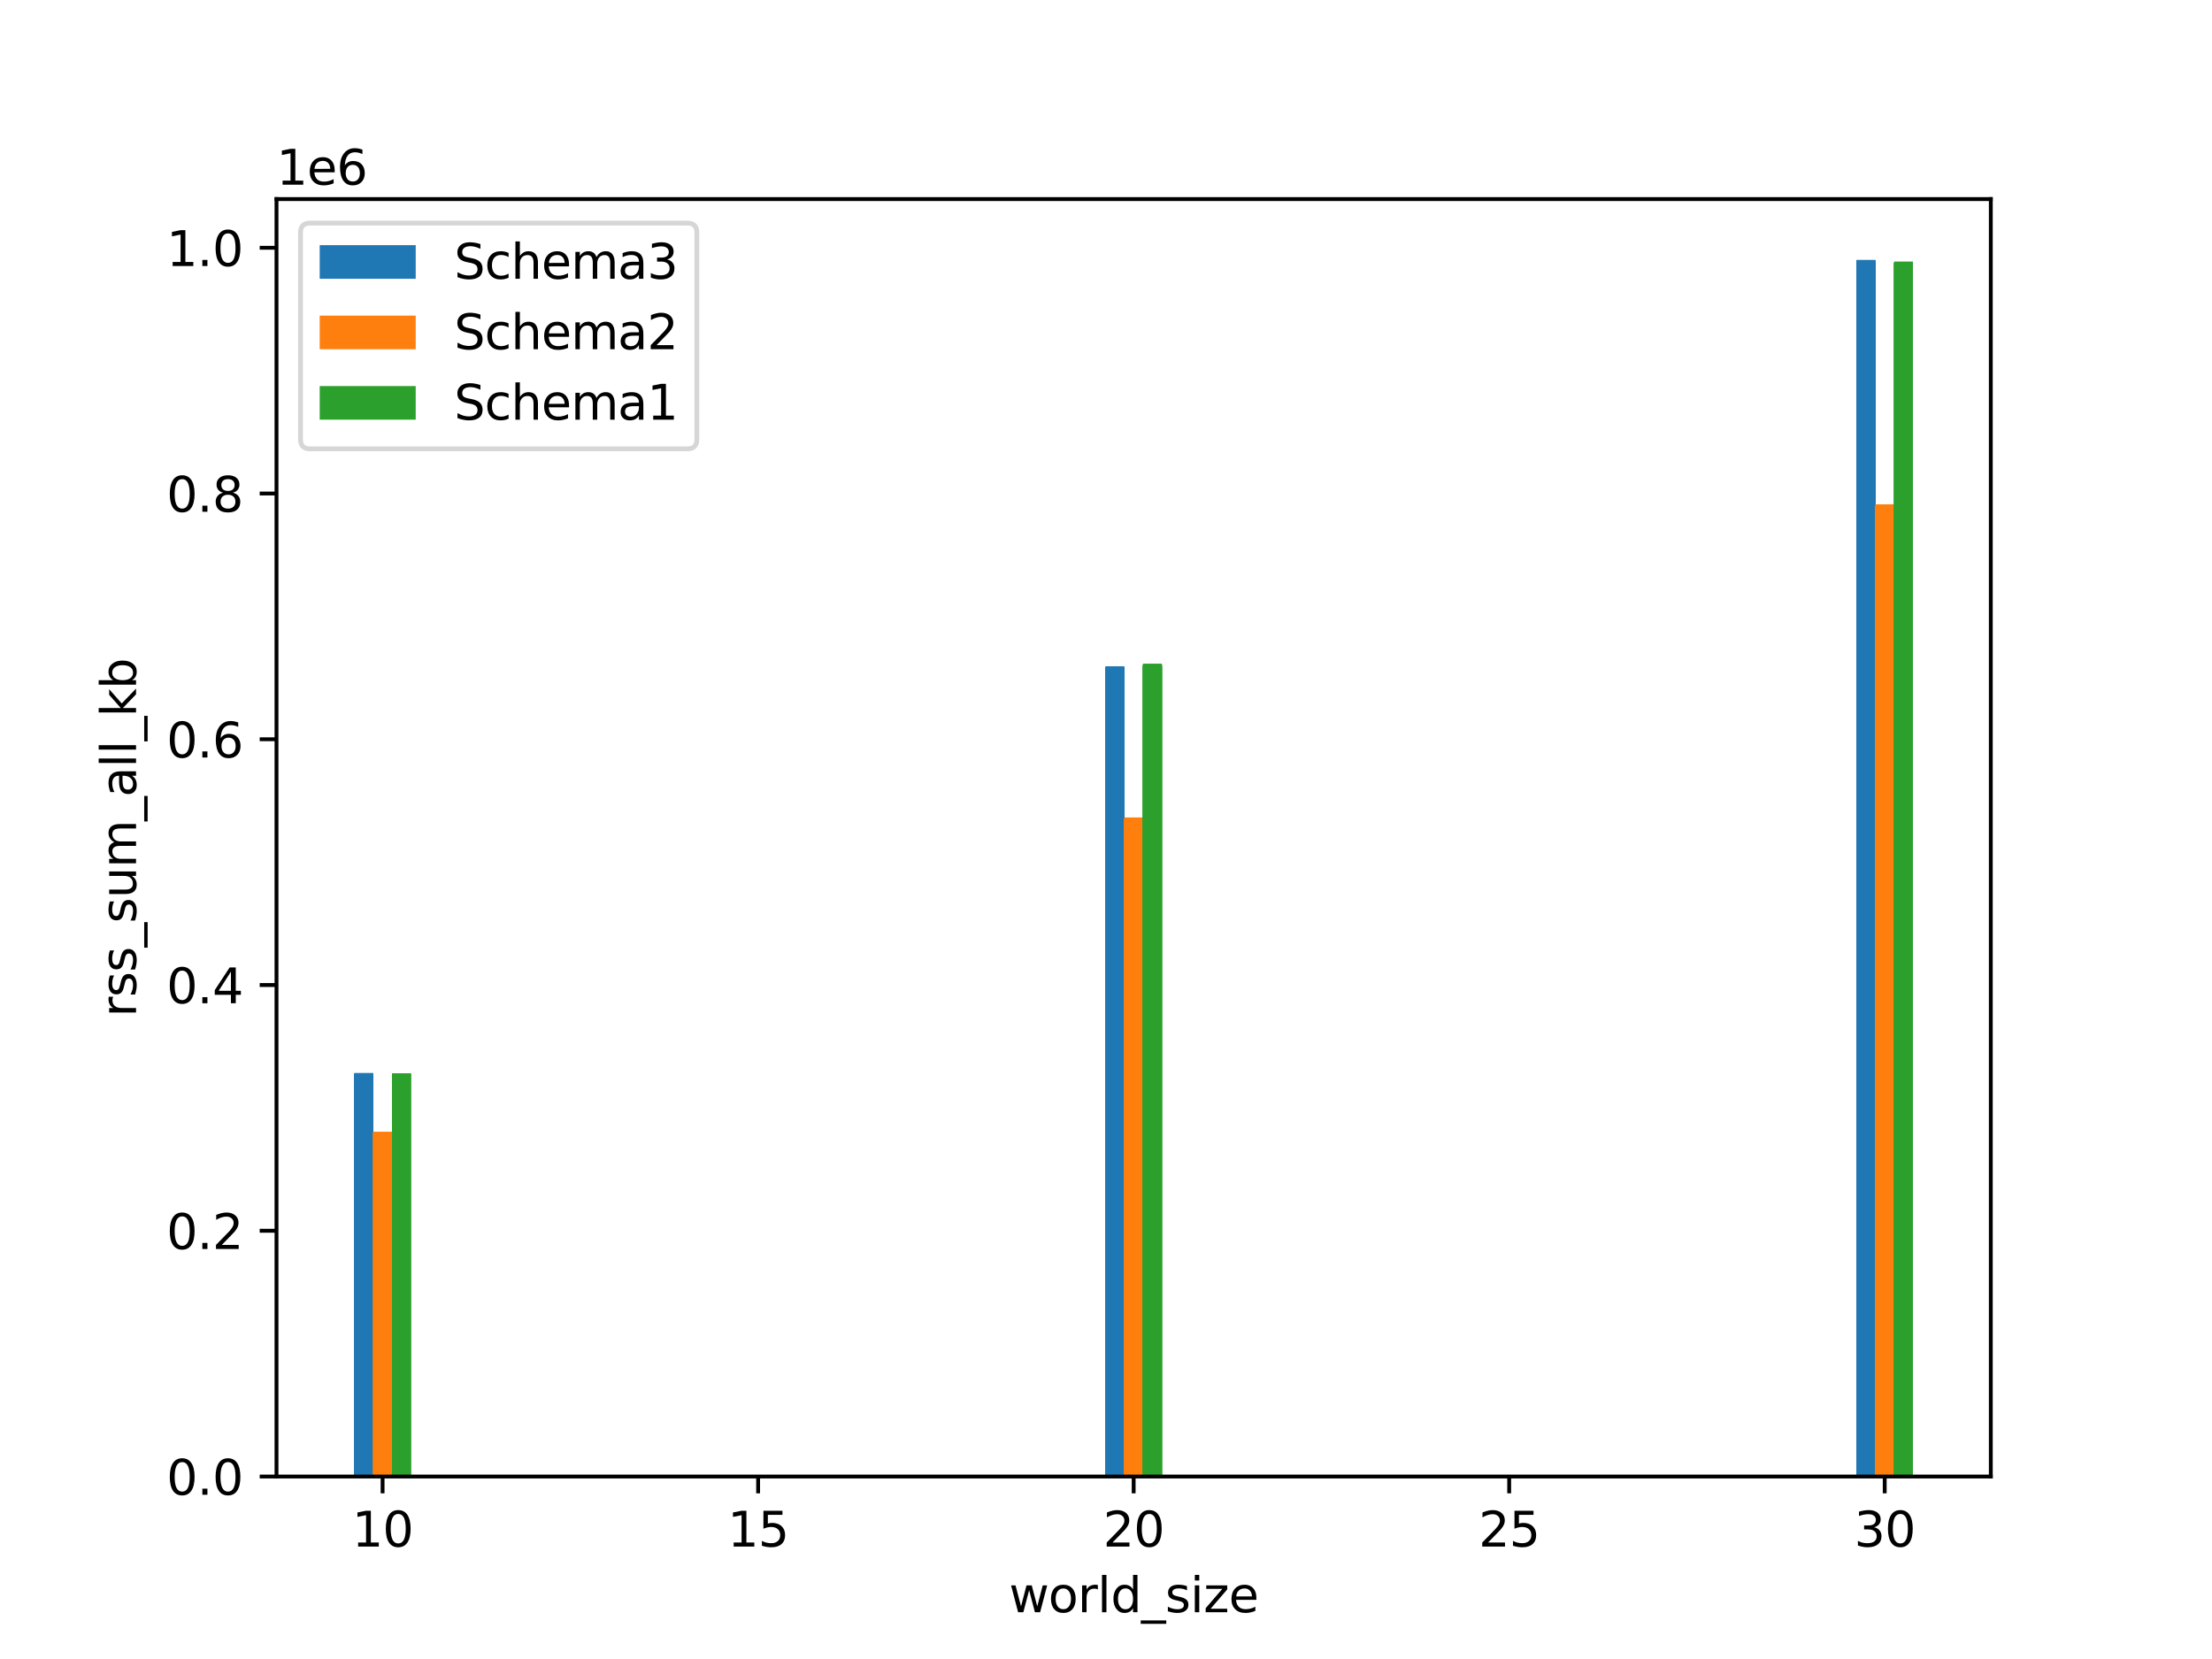 <?xml version="1.0" encoding="utf-8" standalone="no"?>
<!DOCTYPE svg PUBLIC "-//W3C//DTD SVG 1.1//EN"
  "http://www.w3.org/Graphics/SVG/1.1/DTD/svg11.dtd">
<svg height="345.6pt" version="1.1" viewBox="0 0 460.8 345.6" width="460.8pt" xmlns="http://www.w3.org/2000/svg" xmlns:xlink="http://www.w3.org/1999/xlink">
 <defs>
  <style type="text/css">*{stroke-linecap:butt;stroke-linejoin:round;}</style>
 </defs>
 <g id="figure_1">
  <g id="patch_1">
   <path d="M 0 345.6 
L 460.8 345.6 
L 460.8 0 
L 0 0 
z
" style="fill:#ffffff;"/>
  </g>
  <g id="axes_1">
   <g id="patch_2">
    <path d="M 57.6 307.584 
L 414.72 307.584 
L 414.72 41.472 
L 57.6 41.472 
z
" style="fill:#ffffff;"/>
   </g>
   <g id="patch_3">
    <path clip-path="url(#p6cbdcbc023)" d="M 73.833 307.584 
L 77.744 307.584 
L 77.744 223.618 
L 73.833 223.618 
z
" style="fill:#1f77b4;"/>
   </g>
   <g id="patch_4">
    <path clip-path="url(#p6cbdcbc023)" d="M 73.833 307.584 
L 77.744 307.584 
L 77.744 223.761 
L 73.833 223.761 
z
" style="fill:#1f77b4;"/>
   </g>
   <g id="patch_5">
    <path clip-path="url(#p6cbdcbc023)" d="M 73.833 307.584 
L 77.744 307.584 
L 77.744 223.872 
L 73.833 223.872 
z
" style="fill:#1f77b4;"/>
   </g>
   <g id="patch_6">
    <path clip-path="url(#p6cbdcbc023)" d="M 73.833 307.584 
L 77.744 307.584 
L 77.744 223.597 
L 73.833 223.597 
z
" style="fill:#1f77b4;"/>
   </g>
   <g id="patch_7">
    <path clip-path="url(#p6cbdcbc023)" d="M 73.833 307.584 
L 77.744 307.584 
L 77.744 223.721 
L 73.833 223.721 
z
" style="fill:#1f77b4;"/>
   </g>
   <g id="patch_8">
    <path clip-path="url(#p6cbdcbc023)" d="M 73.833 307.584 
L 77.744 307.584 
L 77.744 223.577 
L 73.833 223.577 
z
" style="fill:#1f77b4;"/>
   </g>
   <g id="patch_9">
    <path clip-path="url(#p6cbdcbc023)" d="M 73.833 307.584 
L 77.744 307.584 
L 77.744 223.519 
L 73.833 223.519 
z
" style="fill:#1f77b4;"/>
   </g>
   <g id="patch_10">
    <path clip-path="url(#p6cbdcbc023)" d="M 230.293 307.584 
L 234.204 307.584 
L 234.204 139.184 
L 230.293 139.184 
z
" style="fill:#1f77b4;"/>
   </g>
   <g id="patch_11">
    <path clip-path="url(#p6cbdcbc023)" d="M 230.293 307.584 
L 234.204 307.584 
L 234.204 139.138 
L 230.293 139.138 
z
" style="fill:#1f77b4;"/>
   </g>
   <g id="patch_12">
    <path clip-path="url(#p6cbdcbc023)" d="M 230.293 307.584 
L 234.204 307.584 
L 234.204 138.898 
L 230.293 138.898 
z
" style="fill:#1f77b4;"/>
   </g>
   <g id="patch_13">
    <path clip-path="url(#p6cbdcbc023)" d="M 230.293 307.584 
L 234.204 307.584 
L 234.204 138.929 
L 230.293 138.929 
z
" style="fill:#1f77b4;"/>
   </g>
   <g id="patch_14">
    <path clip-path="url(#p6cbdcbc023)" d="M 230.293 307.584 
L 234.204 307.584 
L 234.204 138.807 
L 230.293 138.807 
z
" style="fill:#1f77b4;"/>
   </g>
   <g id="patch_15">
    <path clip-path="url(#p6cbdcbc023)" d="M 230.293 307.584 
L 234.204 307.584 
L 234.204 139.086 
L 230.293 139.086 
z
" style="fill:#1f77b4;"/>
   </g>
   <g id="patch_16">
    <path clip-path="url(#p6cbdcbc023)" d="M 230.293 307.584 
L 234.204 307.584 
L 234.204 138.912 
L 230.293 138.912 
z
" style="fill:#1f77b4;"/>
   </g>
   <g id="patch_17">
    <path clip-path="url(#p6cbdcbc023)" d="M 386.753 307.584 
L 390.664 307.584 
L 390.664 54.288 
L 386.753 54.288 
z
" style="fill:#1f77b4;"/>
   </g>
   <g id="patch_18">
    <path clip-path="url(#p6cbdcbc023)" d="M 386.753 307.584 
L 390.664 307.584 
L 390.664 54.218 
L 386.753 54.218 
z
" style="fill:#1f77b4;"/>
   </g>
   <g id="patch_19">
    <path clip-path="url(#p6cbdcbc023)" d="M 386.753 307.584 
L 390.664 307.584 
L 390.664 54.209 
L 386.753 54.209 
z
" style="fill:#1f77b4;"/>
   </g>
   <g id="patch_20">
    <path clip-path="url(#p6cbdcbc023)" d="M 386.753 307.584 
L 390.664 307.584 
L 390.664 54.382 
L 386.753 54.382 
z
" style="fill:#1f77b4;"/>
   </g>
   <g id="patch_21">
    <path clip-path="url(#p6cbdcbc023)" d="M 386.753 307.584 
L 390.664 307.584 
L 390.664 54.144 
L 386.753 54.144 
z
" style="fill:#1f77b4;"/>
   </g>
   <g id="patch_22">
    <path clip-path="url(#p6cbdcbc023)" d="M 386.753 307.584 
L 390.664 307.584 
L 390.664 54.385 
L 386.753 54.385 
z
" style="fill:#1f77b4;"/>
   </g>
   <g id="patch_23">
    <path clip-path="url(#p6cbdcbc023)" d="M 386.753 307.584 
L 390.664 307.584 
L 390.664 54.631 
L 386.753 54.631 
z
" style="fill:#1f77b4;"/>
   </g>
   <g id="patch_24">
    <path clip-path="url(#p6cbdcbc023)" d="M 77.744 307.584 
L 81.656 307.584 
L 81.656 235.981 
L 77.744 235.981 
z
" style="fill:#ff7f0e;"/>
   </g>
   <g id="patch_25">
    <path clip-path="url(#p6cbdcbc023)" d="M 77.744 307.584 
L 81.656 307.584 
L 81.656 236 
L 77.744 236 
z
" style="fill:#ff7f0e;"/>
   </g>
   <g id="patch_26">
    <path clip-path="url(#p6cbdcbc023)" d="M 77.744 307.584 
L 81.656 307.584 
L 81.656 235.826 
L 77.744 235.826 
z
" style="fill:#ff7f0e;"/>
   </g>
   <g id="patch_27">
    <path clip-path="url(#p6cbdcbc023)" d="M 77.744 307.584 
L 81.656 307.584 
L 81.656 235.915 
L 77.744 235.915 
z
" style="fill:#ff7f0e;"/>
   </g>
   <g id="patch_28">
    <path clip-path="url(#p6cbdcbc023)" d="M 77.744 307.584 
L 81.656 307.584 
L 81.656 235.776 
L 77.744 235.776 
z
" style="fill:#ff7f0e;"/>
   </g>
   <g id="patch_29">
    <path clip-path="url(#p6cbdcbc023)" d="M 77.744 307.584 
L 81.656 307.584 
L 81.656 235.895 
L 77.744 235.895 
z
" style="fill:#ff7f0e;"/>
   </g>
   <g id="patch_30">
    <path clip-path="url(#p6cbdcbc023)" d="M 77.744 307.584 
L 81.656 307.584 
L 81.656 235.855 
L 77.744 235.855 
z
" style="fill:#ff7f0e;"/>
   </g>
   <g id="patch_31">
    <path clip-path="url(#p6cbdcbc023)" d="M 234.204 307.584 
L 238.116 307.584 
L 238.116 170.459 
L 234.204 170.459 
z
" style="fill:#ff7f0e;"/>
   </g>
   <g id="patch_32">
    <path clip-path="url(#p6cbdcbc023)" d="M 234.204 307.584 
L 238.116 307.584 
L 238.116 170.568 
L 234.204 170.568 
z
" style="fill:#ff7f0e;"/>
   </g>
   <g id="patch_33">
    <path clip-path="url(#p6cbdcbc023)" d="M 234.204 307.584 
L 238.116 307.584 
L 238.116 170.29 
L 234.204 170.29 
z
" style="fill:#ff7f0e;"/>
   </g>
   <g id="patch_34">
    <path clip-path="url(#p6cbdcbc023)" d="M 234.204 307.584 
L 238.116 307.584 
L 238.116 170.61 
L 234.204 170.61 
z
" style="fill:#ff7f0e;"/>
   </g>
   <g id="patch_35">
    <path clip-path="url(#p6cbdcbc023)" d="M 234.204 307.584 
L 238.116 307.584 
L 238.116 170.665 
L 234.204 170.665 
z
" style="fill:#ff7f0e;"/>
   </g>
   <g id="patch_36">
    <path clip-path="url(#p6cbdcbc023)" d="M 234.204 307.584 
L 238.116 307.584 
L 238.116 170.928 
L 234.204 170.928 
z
" style="fill:#ff7f0e;"/>
   </g>
   <g id="patch_37">
    <path clip-path="url(#p6cbdcbc023)" d="M 234.204 307.584 
L 238.116 307.584 
L 238.116 170.599 
L 234.204 170.599 
z
" style="fill:#ff7f0e;"/>
   </g>
   <g id="patch_38">
    <path clip-path="url(#p6cbdcbc023)" d="M 390.664 307.584 
L 394.576 307.584 
L 394.576 105.171 
L 390.664 105.171 
z
" style="fill:#ff7f0e;"/>
   </g>
   <g id="patch_39">
    <path clip-path="url(#p6cbdcbc023)" d="M 390.664 307.584 
L 394.576 307.584 
L 394.576 105.068 
L 390.664 105.068 
z
" style="fill:#ff7f0e;"/>
   </g>
   <g id="patch_40">
    <path clip-path="url(#p6cbdcbc023)" d="M 390.664 307.584 
L 394.576 307.584 
L 394.576 105.415 
L 390.664 105.415 
z
" style="fill:#ff7f0e;"/>
   </g>
   <g id="patch_41">
    <path clip-path="url(#p6cbdcbc023)" d="M 390.664 307.584 
L 394.576 307.584 
L 394.576 105.595 
L 390.664 105.595 
z
" style="fill:#ff7f0e;"/>
   </g>
   <g id="patch_42">
    <path clip-path="url(#p6cbdcbc023)" d="M 390.664 307.584 
L 394.576 307.584 
L 394.576 105.521 
L 390.664 105.521 
z
" style="fill:#ff7f0e;"/>
   </g>
   <g id="patch_43">
    <path clip-path="url(#p6cbdcbc023)" d="M 390.664 307.584 
L 394.576 307.584 
L 394.576 105.386 
L 390.664 105.386 
z
" style="fill:#ff7f0e;"/>
   </g>
   <g id="patch_44">
    <path clip-path="url(#p6cbdcbc023)" d="M 390.664 307.584 
L 394.576 307.584 
L 394.576 105.395 
L 390.664 105.395 
z
" style="fill:#ff7f0e;"/>
   </g>
   <g id="patch_45">
    <path clip-path="url(#p6cbdcbc023)" d="M 238.116 307.584 
L 242.027 307.584 
L 242.027 138.935 
L 238.116 138.935 
z
" style="fill:#2ca02c;"/>
   </g>
   <g id="patch_46">
    <path clip-path="url(#p6cbdcbc023)" d="M 238.116 307.584 
L 242.027 307.584 
L 242.027 138.884 
L 238.116 138.884 
z
" style="fill:#2ca02c;"/>
   </g>
   <g id="patch_47">
    <path clip-path="url(#p6cbdcbc023)" d="M 238.116 307.584 
L 242.027 307.584 
L 242.027 138.798 
L 238.116 138.798 
z
" style="fill:#2ca02c;"/>
   </g>
   <g id="patch_48">
    <path clip-path="url(#p6cbdcbc023)" d="M 238.116 307.584 
L 242.027 307.584 
L 242.027 138.616 
L 238.116 138.616 
z
" style="fill:#2ca02c;"/>
   </g>
   <g id="patch_49">
    <path clip-path="url(#p6cbdcbc023)" d="M 238.116 307.584 
L 242.027 307.584 
L 242.027 138.407 
L 238.116 138.407 
z
" style="fill:#2ca02c;"/>
   </g>
   <g id="patch_50">
    <path clip-path="url(#p6cbdcbc023)" d="M 238.116 307.584 
L 242.027 307.584 
L 242.027 138.65 
L 238.116 138.65 
z
" style="fill:#2ca02c;"/>
   </g>
   <g id="patch_51">
    <path clip-path="url(#p6cbdcbc023)" d="M 238.116 307.584 
L 242.027 307.584 
L 242.027 138.392 
L 238.116 138.392 
z
" style="fill:#2ca02c;"/>
   </g>
   <g id="patch_52">
    <path clip-path="url(#p6cbdcbc023)" d="M 238.116 307.584 
L 242.027 307.584 
L 242.027 138.637 
L 238.116 138.637 
z
" style="fill:#2ca02c;"/>
   </g>
   <g id="patch_53">
    <path clip-path="url(#p6cbdcbc023)" d="M 238.116 307.584 
L 242.027 307.584 
L 242.027 138.544 
L 238.116 138.544 
z
" style="fill:#2ca02c;"/>
   </g>
   <g id="patch_54">
    <path clip-path="url(#p6cbdcbc023)" d="M 238.116 307.584 
L 242.027 307.584 
L 242.027 138.25 
L 238.116 138.25 
z
" style="fill:#2ca02c;"/>
   </g>
   <g id="patch_55">
    <path clip-path="url(#p6cbdcbc023)" d="M 81.656 307.584 
L 85.567 307.584 
L 85.567 223.576 
L 81.656 223.576 
z
" style="fill:#2ca02c;"/>
   </g>
   <g id="patch_56">
    <path clip-path="url(#p6cbdcbc023)" d="M 81.656 307.584 
L 85.567 307.584 
L 85.567 223.608 
L 81.656 223.608 
z
" style="fill:#2ca02c;"/>
   </g>
   <g id="patch_57">
    <path clip-path="url(#p6cbdcbc023)" d="M 81.656 307.584 
L 85.567 307.584 
L 85.567 223.683 
L 81.656 223.683 
z
" style="fill:#2ca02c;"/>
   </g>
   <g id="patch_58">
    <path clip-path="url(#p6cbdcbc023)" d="M 81.656 307.584 
L 85.567 307.584 
L 85.567 223.672 
L 81.656 223.672 
z
" style="fill:#2ca02c;"/>
   </g>
   <g id="patch_59">
    <path clip-path="url(#p6cbdcbc023)" d="M 81.656 307.584 
L 85.567 307.584 
L 85.567 223.631 
L 81.656 223.631 
z
" style="fill:#2ca02c;"/>
   </g>
   <g id="patch_60">
    <path clip-path="url(#p6cbdcbc023)" d="M 81.656 307.584 
L 85.567 307.584 
L 85.567 223.666 
L 81.656 223.666 
z
" style="fill:#2ca02c;"/>
   </g>
   <g id="patch_61">
    <path clip-path="url(#p6cbdcbc023)" d="M 81.656 307.584 
L 85.567 307.584 
L 85.567 223.59 
L 81.656 223.59 
z
" style="fill:#2ca02c;"/>
   </g>
   <g id="patch_62">
    <path clip-path="url(#p6cbdcbc023)" d="M 238.116 307.584 
L 242.027 307.584 
L 242.027 138.551 
L 238.116 138.551 
z
" style="fill:#2ca02c;"/>
   </g>
   <g id="patch_63">
    <path clip-path="url(#p6cbdcbc023)" d="M 238.116 307.584 
L 242.027 307.584 
L 242.027 138.471 
L 238.116 138.471 
z
" style="fill:#2ca02c;"/>
   </g>
   <g id="patch_64">
    <path clip-path="url(#p6cbdcbc023)" d="M 238.116 307.584 
L 242.027 307.584 
L 242.027 138.991 
L 238.116 138.991 
z
" style="fill:#2ca02c;"/>
   </g>
   <g id="patch_65">
    <path clip-path="url(#p6cbdcbc023)" d="M 238.116 307.584 
L 242.027 307.584 
L 242.027 138.583 
L 238.116 138.583 
z
" style="fill:#2ca02c;"/>
   </g>
   <g id="patch_66">
    <path clip-path="url(#p6cbdcbc023)" d="M 238.116 307.584 
L 242.027 307.584 
L 242.027 138.64 
L 238.116 138.64 
z
" style="fill:#2ca02c;"/>
   </g>
   <g id="patch_67">
    <path clip-path="url(#p6cbdcbc023)" d="M 238.116 307.584 
L 242.027 307.584 
L 242.027 138.45 
L 238.116 138.45 
z
" style="fill:#2ca02c;"/>
   </g>
   <g id="patch_68">
    <path clip-path="url(#p6cbdcbc023)" d="M 238.116 307.584 
L 242.027 307.584 
L 242.027 138.439 
L 238.116 138.439 
z
" style="fill:#2ca02c;"/>
   </g>
   <g id="patch_69">
    <path clip-path="url(#p6cbdcbc023)" d="M 394.576 307.584 
L 398.487 307.584 
L 398.487 54.697 
L 394.576 54.697 
z
" style="fill:#2ca02c;"/>
   </g>
   <g id="patch_70">
    <path clip-path="url(#p6cbdcbc023)" d="M 394.576 307.584 
L 398.487 307.584 
L 398.487 54.481 
L 394.576 54.481 
z
" style="fill:#2ca02c;"/>
   </g>
   <g id="patch_71">
    <path clip-path="url(#p6cbdcbc023)" d="M 394.576 307.584 
L 398.487 307.584 
L 398.487 54.737 
L 394.576 54.737 
z
" style="fill:#2ca02c;"/>
   </g>
   <g id="patch_72">
    <path clip-path="url(#p6cbdcbc023)" d="M 394.576 307.584 
L 398.487 307.584 
L 398.487 54.851 
L 394.576 54.851 
z
" style="fill:#2ca02c;"/>
   </g>
   <g id="patch_73">
    <path clip-path="url(#p6cbdcbc023)" d="M 394.576 307.584 
L 398.487 307.584 
L 398.487 55.089 
L 394.576 55.089 
z
" style="fill:#2ca02c;"/>
   </g>
   <g id="patch_74">
    <path clip-path="url(#p6cbdcbc023)" d="M 394.576 307.584 
L 398.487 307.584 
L 398.487 54.892 
L 394.576 54.892 
z
" style="fill:#2ca02c;"/>
   </g>
   <g id="patch_75">
    <path clip-path="url(#p6cbdcbc023)" d="M 394.576 307.584 
L 398.487 307.584 
L 398.487 54.651 
L 394.576 54.651 
z
" style="fill:#2ca02c;"/>
   </g>
   <g id="matplotlib.axis_1">
    <g id="xtick_1">
     <g id="line2d_1">
      <defs>
       <path d="M 0 0 
L 0 3.5 
" id="ma6c521ddf4" style="stroke:#000000;stroke-width:0.8;"/>
      </defs>
      <g>
       <use style="stroke:#000000;stroke-width:0.8;" x="79.7" xlink:href="#ma6c521ddf4" y="307.584"/>
      </g>
     </g>
     <g id="text_1">
      <!-- 10 -->
      <g transform="translate(73.337 322.182)scale(0.1 -0.1)">
       <defs>
        <path d="M 794 531 
L 1825 531 
L 1825 4091 
L 703 3866 
L 703 4441 
L 1819 4666 
L 2450 4666 
L 2450 531 
L 3481 531 
L 3481 0 
L 794 0 
L 794 531 
z
" id="DejaVuSans-31" transform="scale(0.016)"/>
        <path d="M 2034 4250 
Q 1547 4250 1301 3770 
Q 1056 3291 1056 2328 
Q 1056 1369 1301 889 
Q 1547 409 2034 409 
Q 2525 409 2770 889 
Q 3016 1369 3016 2328 
Q 3016 3291 2770 3770 
Q 2525 4250 2034 4250 
z
M 2034 4750 
Q 2819 4750 3233 4129 
Q 3647 3509 3647 2328 
Q 3647 1150 3233 529 
Q 2819 -91 2034 -91 
Q 1250 -91 836 529 
Q 422 1150 422 2328 
Q 422 3509 836 4129 
Q 1250 4750 2034 4750 
z
" id="DejaVuSans-30" transform="scale(0.016)"/>
       </defs>
       <use xlink:href="#DejaVuSans-31"/>
       <use x="63.623" xlink:href="#DejaVuSans-30"/>
      </g>
     </g>
    </g>
    <g id="xtick_2">
     <g id="line2d_2">
      <g>
       <use style="stroke:#000000;stroke-width:0.8;" x="157.93" xlink:href="#ma6c521ddf4" y="307.584"/>
      </g>
     </g>
     <g id="text_2">
      <!-- 15 -->
      <g transform="translate(151.567 322.182)scale(0.1 -0.1)">
       <defs>
        <path d="M 691 4666 
L 3169 4666 
L 3169 4134 
L 1269 4134 
L 1269 2991 
Q 1406 3038 1543 3061 
Q 1681 3084 1819 3084 
Q 2600 3084 3056 2656 
Q 3513 2228 3513 1497 
Q 3513 744 3044 326 
Q 2575 -91 1722 -91 
Q 1428 -91 1123 -41 
Q 819 9 494 109 
L 494 744 
Q 775 591 1075 516 
Q 1375 441 1709 441 
Q 2250 441 2565 725 
Q 2881 1009 2881 1497 
Q 2881 1984 2565 2268 
Q 2250 2553 1709 2553 
Q 1456 2553 1204 2497 
Q 953 2441 691 2322 
L 691 4666 
z
" id="DejaVuSans-35" transform="scale(0.016)"/>
       </defs>
       <use xlink:href="#DejaVuSans-31"/>
       <use x="63.623" xlink:href="#DejaVuSans-35"/>
      </g>
     </g>
    </g>
    <g id="xtick_3">
     <g id="line2d_3">
      <g>
       <use style="stroke:#000000;stroke-width:0.8;" x="236.16" xlink:href="#ma6c521ddf4" y="307.584"/>
      </g>
     </g>
     <g id="text_3">
      <!-- 20 -->
      <g transform="translate(229.798 322.182)scale(0.1 -0.1)">
       <defs>
        <path d="M 1228 531 
L 3431 531 
L 3431 0 
L 469 0 
L 469 531 
Q 828 903 1448 1529 
Q 2069 2156 2228 2338 
Q 2531 2678 2651 2914 
Q 2772 3150 2772 3378 
Q 2772 3750 2511 3984 
Q 2250 4219 1831 4219 
Q 1534 4219 1204 4116 
Q 875 4013 500 3803 
L 500 4441 
Q 881 4594 1212 4672 
Q 1544 4750 1819 4750 
Q 2544 4750 2975 4387 
Q 3406 4025 3406 3419 
Q 3406 3131 3298 2873 
Q 3191 2616 2906 2266 
Q 2828 2175 2409 1742 
Q 1991 1309 1228 531 
z
" id="DejaVuSans-32" transform="scale(0.016)"/>
       </defs>
       <use xlink:href="#DejaVuSans-32"/>
       <use x="63.623" xlink:href="#DejaVuSans-30"/>
      </g>
     </g>
    </g>
    <g id="xtick_4">
     <g id="line2d_4">
      <g>
       <use style="stroke:#000000;stroke-width:0.8;" x="314.39" xlink:href="#ma6c521ddf4" y="307.584"/>
      </g>
     </g>
     <g id="text_4">
      <!-- 25 -->
      <g transform="translate(308.028 322.182)scale(0.1 -0.1)">
       <use xlink:href="#DejaVuSans-32"/>
       <use x="63.623" xlink:href="#DejaVuSans-35"/>
      </g>
     </g>
    </g>
    <g id="xtick_5">
     <g id="line2d_5">
      <g>
       <use style="stroke:#000000;stroke-width:0.8;" x="392.62" xlink:href="#ma6c521ddf4" y="307.584"/>
      </g>
     </g>
     <g id="text_5">
      <!-- 30 -->
      <g transform="translate(386.258 322.182)scale(0.1 -0.1)">
       <defs>
        <path d="M 2597 2516 
Q 3050 2419 3304 2112 
Q 3559 1806 3559 1356 
Q 3559 666 3084 287 
Q 2609 -91 1734 -91 
Q 1441 -91 1130 -33 
Q 819 25 488 141 
L 488 750 
Q 750 597 1062 519 
Q 1375 441 1716 441 
Q 2309 441 2620 675 
Q 2931 909 2931 1356 
Q 2931 1769 2642 2001 
Q 2353 2234 1838 2234 
L 1294 2234 
L 1294 2753 
L 1863 2753 
Q 2328 2753 2575 2939 
Q 2822 3125 2822 3475 
Q 2822 3834 2567 4026 
Q 2313 4219 1838 4219 
Q 1578 4219 1281 4162 
Q 984 4106 628 3988 
L 628 4550 
Q 988 4650 1302 4700 
Q 1616 4750 1894 4750 
Q 2613 4750 3031 4423 
Q 3450 4097 3450 3541 
Q 3450 3153 3228 2886 
Q 3006 2619 2597 2516 
z
" id="DejaVuSans-33" transform="scale(0.016)"/>
       </defs>
       <use xlink:href="#DejaVuSans-33"/>
       <use x="63.623" xlink:href="#DejaVuSans-30"/>
      </g>
     </g>
    </g>
    <g id="text_6">
     <!-- world_size -->
     <g transform="translate(210.198 335.861)scale(0.1 -0.1)">
      <defs>
       <path d="M 269 3500 
L 844 3500 
L 1563 769 
L 2278 3500 
L 2956 3500 
L 3675 769 
L 4391 3500 
L 4966 3500 
L 4050 0 
L 3372 0 
L 2619 2869 
L 1863 0 
L 1184 0 
L 269 3500 
z
" id="DejaVuSans-77" transform="scale(0.016)"/>
       <path d="M 1959 3097 
Q 1497 3097 1228 2736 
Q 959 2375 959 1747 
Q 959 1119 1226 758 
Q 1494 397 1959 397 
Q 2419 397 2687 759 
Q 2956 1122 2956 1747 
Q 2956 2369 2687 2733 
Q 2419 3097 1959 3097 
z
M 1959 3584 
Q 2709 3584 3137 3096 
Q 3566 2609 3566 1747 
Q 3566 888 3137 398 
Q 2709 -91 1959 -91 
Q 1206 -91 779 398 
Q 353 888 353 1747 
Q 353 2609 779 3096 
Q 1206 3584 1959 3584 
z
" id="DejaVuSans-6f" transform="scale(0.016)"/>
       <path d="M 2631 2963 
Q 2534 3019 2420 3045 
Q 2306 3072 2169 3072 
Q 1681 3072 1420 2755 
Q 1159 2438 1159 1844 
L 1159 0 
L 581 0 
L 581 3500 
L 1159 3500 
L 1159 2956 
Q 1341 3275 1631 3429 
Q 1922 3584 2338 3584 
Q 2397 3584 2469 3576 
Q 2541 3569 2628 3553 
L 2631 2963 
z
" id="DejaVuSans-72" transform="scale(0.016)"/>
       <path d="M 603 4863 
L 1178 4863 
L 1178 0 
L 603 0 
L 603 4863 
z
" id="DejaVuSans-6c" transform="scale(0.016)"/>
       <path d="M 2906 2969 
L 2906 4863 
L 3481 4863 
L 3481 0 
L 2906 0 
L 2906 525 
Q 2725 213 2448 61 
Q 2172 -91 1784 -91 
Q 1150 -91 751 415 
Q 353 922 353 1747 
Q 353 2572 751 3078 
Q 1150 3584 1784 3584 
Q 2172 3584 2448 3432 
Q 2725 3281 2906 2969 
z
M 947 1747 
Q 947 1113 1208 752 
Q 1469 391 1925 391 
Q 2381 391 2643 752 
Q 2906 1113 2906 1747 
Q 2906 2381 2643 2742 
Q 2381 3103 1925 3103 
Q 1469 3103 1208 2742 
Q 947 2381 947 1747 
z
" id="DejaVuSans-64" transform="scale(0.016)"/>
       <path d="M 3263 -1063 
L 3263 -1509 
L -63 -1509 
L -63 -1063 
L 3263 -1063 
z
" id="DejaVuSans-5f" transform="scale(0.016)"/>
       <path d="M 2834 3397 
L 2834 2853 
Q 2591 2978 2328 3040 
Q 2066 3103 1784 3103 
Q 1356 3103 1142 2972 
Q 928 2841 928 2578 
Q 928 2378 1081 2264 
Q 1234 2150 1697 2047 
L 1894 2003 
Q 2506 1872 2764 1633 
Q 3022 1394 3022 966 
Q 3022 478 2636 193 
Q 2250 -91 1575 -91 
Q 1294 -91 989 -36 
Q 684 19 347 128 
L 347 722 
Q 666 556 975 473 
Q 1284 391 1588 391 
Q 1994 391 2212 530 
Q 2431 669 2431 922 
Q 2431 1156 2273 1281 
Q 2116 1406 1581 1522 
L 1381 1569 
Q 847 1681 609 1914 
Q 372 2147 372 2553 
Q 372 3047 722 3315 
Q 1072 3584 1716 3584 
Q 2034 3584 2315 3537 
Q 2597 3491 2834 3397 
z
" id="DejaVuSans-73" transform="scale(0.016)"/>
       <path d="M 603 3500 
L 1178 3500 
L 1178 0 
L 603 0 
L 603 3500 
z
M 603 4863 
L 1178 4863 
L 1178 4134 
L 603 4134 
L 603 4863 
z
" id="DejaVuSans-69" transform="scale(0.016)"/>
       <path d="M 353 3500 
L 3084 3500 
L 3084 2975 
L 922 459 
L 3084 459 
L 3084 0 
L 275 0 
L 275 525 
L 2438 3041 
L 353 3041 
L 353 3500 
z
" id="DejaVuSans-7a" transform="scale(0.016)"/>
       <path d="M 3597 1894 
L 3597 1613 
L 953 1613 
Q 991 1019 1311 708 
Q 1631 397 2203 397 
Q 2534 397 2845 478 
Q 3156 559 3463 722 
L 3463 178 
Q 3153 47 2828 -22 
Q 2503 -91 2169 -91 
Q 1331 -91 842 396 
Q 353 884 353 1716 
Q 353 2575 817 3079 
Q 1281 3584 2069 3584 
Q 2775 3584 3186 3129 
Q 3597 2675 3597 1894 
z
M 3022 2063 
Q 3016 2534 2758 2815 
Q 2500 3097 2075 3097 
Q 1594 3097 1305 2825 
Q 1016 2553 972 2059 
L 3022 2063 
z
" id="DejaVuSans-65" transform="scale(0.016)"/>
      </defs>
      <use xlink:href="#DejaVuSans-77"/>
      <use x="81.787" xlink:href="#DejaVuSans-6f"/>
      <use x="142.969" xlink:href="#DejaVuSans-72"/>
      <use x="184.082" xlink:href="#DejaVuSans-6c"/>
      <use x="211.865" xlink:href="#DejaVuSans-64"/>
      <use x="275.342" xlink:href="#DejaVuSans-5f"/>
      <use x="325.342" xlink:href="#DejaVuSans-73"/>
      <use x="377.441" xlink:href="#DejaVuSans-69"/>
      <use x="405.225" xlink:href="#DejaVuSans-7a"/>
      <use x="457.715" xlink:href="#DejaVuSans-65"/>
     </g>
    </g>
   </g>
   <g id="matplotlib.axis_2">
    <g id="ytick_1">
     <g id="line2d_6">
      <defs>
       <path d="M 0 0 
L -3.5 0 
" id="m44741fbc8b" style="stroke:#000000;stroke-width:0.8;"/>
      </defs>
      <g>
       <use style="stroke:#000000;stroke-width:0.8;" x="57.6" xlink:href="#m44741fbc8b" y="307.584"/>
      </g>
     </g>
     <g id="text_7">
      <!-- 0.0 -->
      <g transform="translate(34.697 311.383)scale(0.1 -0.1)">
       <defs>
        <path d="M 684 794 
L 1344 794 
L 1344 0 
L 684 0 
L 684 794 
z
" id="DejaVuSans-2e" transform="scale(0.016)"/>
       </defs>
       <use xlink:href="#DejaVuSans-30"/>
       <use x="63.623" xlink:href="#DejaVuSans-2e"/>
       <use x="95.41" xlink:href="#DejaVuSans-30"/>
      </g>
     </g>
    </g>
    <g id="ytick_2">
     <g id="line2d_7">
      <g>
       <use style="stroke:#000000;stroke-width:0.8;" x="57.6" xlink:href="#m44741fbc8b" y="256.39"/>
      </g>
     </g>
     <g id="text_8">
      <!-- 0.2 -->
      <g transform="translate(34.697 260.19)scale(0.1 -0.1)">
       <use xlink:href="#DejaVuSans-30"/>
       <use x="63.623" xlink:href="#DejaVuSans-2e"/>
       <use x="95.41" xlink:href="#DejaVuSans-32"/>
      </g>
     </g>
    </g>
    <g id="ytick_3">
     <g id="line2d_8">
      <g>
       <use style="stroke:#000000;stroke-width:0.8;" x="57.6" xlink:href="#m44741fbc8b" y="205.197"/>
      </g>
     </g>
     <g id="text_9">
      <!-- 0.4 -->
      <g transform="translate(34.697 208.996)scale(0.1 -0.1)">
       <defs>
        <path d="M 2419 4116 
L 825 1625 
L 2419 1625 
L 2419 4116 
z
M 2253 4666 
L 3047 4666 
L 3047 1625 
L 3713 1625 
L 3713 1100 
L 3047 1100 
L 3047 0 
L 2419 0 
L 2419 1100 
L 313 1100 
L 313 1709 
L 2253 4666 
z
" id="DejaVuSans-34" transform="scale(0.016)"/>
       </defs>
       <use xlink:href="#DejaVuSans-30"/>
       <use x="63.623" xlink:href="#DejaVuSans-2e"/>
       <use x="95.41" xlink:href="#DejaVuSans-34"/>
      </g>
     </g>
    </g>
    <g id="ytick_4">
     <g id="line2d_9">
      <g>
       <use style="stroke:#000000;stroke-width:0.8;" x="57.6" xlink:href="#m44741fbc8b" y="154.003"/>
      </g>
     </g>
     <g id="text_10">
      <!-- 0.6 -->
      <g transform="translate(34.697 157.802)scale(0.1 -0.1)">
       <defs>
        <path d="M 2113 2584 
Q 1688 2584 1439 2293 
Q 1191 2003 1191 1497 
Q 1191 994 1439 701 
Q 1688 409 2113 409 
Q 2538 409 2786 701 
Q 3034 994 3034 1497 
Q 3034 2003 2786 2293 
Q 2538 2584 2113 2584 
z
M 3366 4563 
L 3366 3988 
Q 3128 4100 2886 4159 
Q 2644 4219 2406 4219 
Q 1781 4219 1451 3797 
Q 1122 3375 1075 2522 
Q 1259 2794 1537 2939 
Q 1816 3084 2150 3084 
Q 2853 3084 3261 2657 
Q 3669 2231 3669 1497 
Q 3669 778 3244 343 
Q 2819 -91 2113 -91 
Q 1303 -91 875 529 
Q 447 1150 447 2328 
Q 447 3434 972 4092 
Q 1497 4750 2381 4750 
Q 2619 4750 2861 4703 
Q 3103 4656 3366 4563 
z
" id="DejaVuSans-36" transform="scale(0.016)"/>
       </defs>
       <use xlink:href="#DejaVuSans-30"/>
       <use x="63.623" xlink:href="#DejaVuSans-2e"/>
       <use x="95.41" xlink:href="#DejaVuSans-36"/>
      </g>
     </g>
    </g>
    <g id="ytick_5">
     <g id="line2d_10">
      <g>
       <use style="stroke:#000000;stroke-width:0.8;" x="57.6" xlink:href="#m44741fbc8b" y="102.81"/>
      </g>
     </g>
     <g id="text_11">
      <!-- 0.8 -->
      <g transform="translate(34.697 106.609)scale(0.1 -0.1)">
       <defs>
        <path d="M 2034 2216 
Q 1584 2216 1326 1975 
Q 1069 1734 1069 1313 
Q 1069 891 1326 650 
Q 1584 409 2034 409 
Q 2484 409 2743 651 
Q 3003 894 3003 1313 
Q 3003 1734 2745 1975 
Q 2488 2216 2034 2216 
z
M 1403 2484 
Q 997 2584 770 2862 
Q 544 3141 544 3541 
Q 544 4100 942 4425 
Q 1341 4750 2034 4750 
Q 2731 4750 3128 4425 
Q 3525 4100 3525 3541 
Q 3525 3141 3298 2862 
Q 3072 2584 2669 2484 
Q 3125 2378 3379 2068 
Q 3634 1759 3634 1313 
Q 3634 634 3220 271 
Q 2806 -91 2034 -91 
Q 1263 -91 848 271 
Q 434 634 434 1313 
Q 434 1759 690 2068 
Q 947 2378 1403 2484 
z
M 1172 3481 
Q 1172 3119 1398 2916 
Q 1625 2713 2034 2713 
Q 2441 2713 2670 2916 
Q 2900 3119 2900 3481 
Q 2900 3844 2670 4047 
Q 2441 4250 2034 4250 
Q 1625 4250 1398 4047 
Q 1172 3844 1172 3481 
z
" id="DejaVuSans-38" transform="scale(0.016)"/>
       </defs>
       <use xlink:href="#DejaVuSans-30"/>
       <use x="63.623" xlink:href="#DejaVuSans-2e"/>
       <use x="95.41" xlink:href="#DejaVuSans-38"/>
      </g>
     </g>
    </g>
    <g id="ytick_6">
     <g id="line2d_11">
      <g>
       <use style="stroke:#000000;stroke-width:0.8;" x="57.6" xlink:href="#m44741fbc8b" y="51.616"/>
      </g>
     </g>
     <g id="text_12">
      <!-- 1.0 -->
      <g transform="translate(34.697 55.415)scale(0.1 -0.1)">
       <use xlink:href="#DejaVuSans-31"/>
       <use x="63.623" xlink:href="#DejaVuSans-2e"/>
       <use x="95.41" xlink:href="#DejaVuSans-30"/>
      </g>
     </g>
    </g>
    <g id="text_13">
     <!-- rss_sum_all_kb -->
     <g transform="translate(28.339 211.848)rotate(-90)scale(0.1 -0.1)">
      <defs>
       <path d="M 544 1381 
L 544 3500 
L 1119 3500 
L 1119 1403 
Q 1119 906 1312 657 
Q 1506 409 1894 409 
Q 2359 409 2629 706 
Q 2900 1003 2900 1516 
L 2900 3500 
L 3475 3500 
L 3475 0 
L 2900 0 
L 2900 538 
Q 2691 219 2414 64 
Q 2138 -91 1772 -91 
Q 1169 -91 856 284 
Q 544 659 544 1381 
z
M 1991 3584 
L 1991 3584 
z
" id="DejaVuSans-75" transform="scale(0.016)"/>
       <path d="M 3328 2828 
Q 3544 3216 3844 3400 
Q 4144 3584 4550 3584 
Q 5097 3584 5394 3201 
Q 5691 2819 5691 2113 
L 5691 0 
L 5113 0 
L 5113 2094 
Q 5113 2597 4934 2840 
Q 4756 3084 4391 3084 
Q 3944 3084 3684 2787 
Q 3425 2491 3425 1978 
L 3425 0 
L 2847 0 
L 2847 2094 
Q 2847 2600 2669 2842 
Q 2491 3084 2119 3084 
Q 1678 3084 1418 2786 
Q 1159 2488 1159 1978 
L 1159 0 
L 581 0 
L 581 3500 
L 1159 3500 
L 1159 2956 
Q 1356 3278 1631 3431 
Q 1906 3584 2284 3584 
Q 2666 3584 2933 3390 
Q 3200 3197 3328 2828 
z
" id="DejaVuSans-6d" transform="scale(0.016)"/>
       <path d="M 2194 1759 
Q 1497 1759 1228 1600 
Q 959 1441 959 1056 
Q 959 750 1161 570 
Q 1363 391 1709 391 
Q 2188 391 2477 730 
Q 2766 1069 2766 1631 
L 2766 1759 
L 2194 1759 
z
M 3341 1997 
L 3341 0 
L 2766 0 
L 2766 531 
Q 2569 213 2275 61 
Q 1981 -91 1556 -91 
Q 1019 -91 701 211 
Q 384 513 384 1019 
Q 384 1609 779 1909 
Q 1175 2209 1959 2209 
L 2766 2209 
L 2766 2266 
Q 2766 2663 2505 2880 
Q 2244 3097 1772 3097 
Q 1472 3097 1187 3025 
Q 903 2953 641 2809 
L 641 3341 
Q 956 3463 1253 3523 
Q 1550 3584 1831 3584 
Q 2591 3584 2966 3190 
Q 3341 2797 3341 1997 
z
" id="DejaVuSans-61" transform="scale(0.016)"/>
       <path d="M 581 4863 
L 1159 4863 
L 1159 1991 
L 2875 3500 
L 3609 3500 
L 1753 1863 
L 3688 0 
L 2938 0 
L 1159 1709 
L 1159 0 
L 581 0 
L 581 4863 
z
" id="DejaVuSans-6b" transform="scale(0.016)"/>
       <path d="M 3116 1747 
Q 3116 2381 2855 2742 
Q 2594 3103 2138 3103 
Q 1681 3103 1420 2742 
Q 1159 2381 1159 1747 
Q 1159 1113 1420 752 
Q 1681 391 2138 391 
Q 2594 391 2855 752 
Q 3116 1113 3116 1747 
z
M 1159 2969 
Q 1341 3281 1617 3432 
Q 1894 3584 2278 3584 
Q 2916 3584 3314 3078 
Q 3713 2572 3713 1747 
Q 3713 922 3314 415 
Q 2916 -91 2278 -91 
Q 1894 -91 1617 61 
Q 1341 213 1159 525 
L 1159 0 
L 581 0 
L 581 4863 
L 1159 4863 
L 1159 2969 
z
" id="DejaVuSans-62" transform="scale(0.016)"/>
      </defs>
      <use xlink:href="#DejaVuSans-72"/>
      <use x="41.113" xlink:href="#DejaVuSans-73"/>
      <use x="93.213" xlink:href="#DejaVuSans-73"/>
      <use x="145.312" xlink:href="#DejaVuSans-5f"/>
      <use x="195.312" xlink:href="#DejaVuSans-73"/>
      <use x="247.412" xlink:href="#DejaVuSans-75"/>
      <use x="310.791" xlink:href="#DejaVuSans-6d"/>
      <use x="408.203" xlink:href="#DejaVuSans-5f"/>
      <use x="458.203" xlink:href="#DejaVuSans-61"/>
      <use x="519.482" xlink:href="#DejaVuSans-6c"/>
      <use x="547.266" xlink:href="#DejaVuSans-6c"/>
      <use x="575.049" xlink:href="#DejaVuSans-5f"/>
      <use x="625.049" xlink:href="#DejaVuSans-6b"/>
      <use x="682.959" xlink:href="#DejaVuSans-62"/>
     </g>
    </g>
    <g id="text_14">
     <!-- 1e6 -->
     <g transform="translate(57.6 38.472)scale(0.1 -0.1)">
      <use xlink:href="#DejaVuSans-31"/>
      <use x="63.623" xlink:href="#DejaVuSans-65"/>
      <use x="125.146" xlink:href="#DejaVuSans-36"/>
     </g>
    </g>
   </g>
   <g id="patch_76">
    <path d="M 57.6 307.584 
L 57.6 41.472 
" style="fill:none;stroke:#000000;stroke-linecap:square;stroke-linejoin:miter;stroke-width:0.8;"/>
   </g>
   <g id="patch_77">
    <path d="M 414.72 307.584 
L 414.72 41.472 
" style="fill:none;stroke:#000000;stroke-linecap:square;stroke-linejoin:miter;stroke-width:0.8;"/>
   </g>
   <g id="patch_78">
    <path d="M 57.6 307.584 
L 414.72 307.584 
" style="fill:none;stroke:#000000;stroke-linecap:square;stroke-linejoin:miter;stroke-width:0.8;"/>
   </g>
   <g id="patch_79">
    <path d="M 57.6 41.472 
L 414.72 41.472 
" style="fill:none;stroke:#000000;stroke-linecap:square;stroke-linejoin:miter;stroke-width:0.8;"/>
   </g>
   <g id="legend_1">
    <g id="patch_80">
     <path d="M 64.6 93.506 
L 143.169 93.506 
Q 145.169 93.506 145.169 91.506 
L 145.169 48.472 
Q 145.169 46.472 143.169 46.472 
L 64.6 46.472 
Q 62.6 46.472 62.6 48.472 
L 62.6 91.506 
Q 62.6 93.506 64.6 93.506 
z
" style="fill:#ffffff;opacity:0.8;stroke:#cccccc;stroke-linejoin:miter;"/>
    </g>
    <g id="patch_81">
     <path d="M 66.6 58.07 
L 86.6 58.07 
L 86.6 51.07 
L 66.6 51.07 
z
" style="fill:#1f77b4;"/>
    </g>
    <g id="text_15">
     <!-- Schema3 -->
     <g transform="translate(94.6 58.07)scale(0.1 -0.1)">
      <defs>
       <path d="M 3425 4513 
L 3425 3897 
Q 3066 4069 2747 4153 
Q 2428 4238 2131 4238 
Q 1616 4238 1336 4038 
Q 1056 3838 1056 3469 
Q 1056 3159 1242 3001 
Q 1428 2844 1947 2747 
L 2328 2669 
Q 3034 2534 3370 2195 
Q 3706 1856 3706 1288 
Q 3706 609 3251 259 
Q 2797 -91 1919 -91 
Q 1588 -91 1214 -16 
Q 841 59 441 206 
L 441 856 
Q 825 641 1194 531 
Q 1563 422 1919 422 
Q 2459 422 2753 634 
Q 3047 847 3047 1241 
Q 3047 1584 2836 1778 
Q 2625 1972 2144 2069 
L 1759 2144 
Q 1053 2284 737 2584 
Q 422 2884 422 3419 
Q 422 4038 858 4394 
Q 1294 4750 2059 4750 
Q 2388 4750 2728 4690 
Q 3069 4631 3425 4513 
z
" id="DejaVuSans-53" transform="scale(0.016)"/>
       <path d="M 3122 3366 
L 3122 2828 
Q 2878 2963 2633 3030 
Q 2388 3097 2138 3097 
Q 1578 3097 1268 2742 
Q 959 2388 959 1747 
Q 959 1106 1268 751 
Q 1578 397 2138 397 
Q 2388 397 2633 464 
Q 2878 531 3122 666 
L 3122 134 
Q 2881 22 2623 -34 
Q 2366 -91 2075 -91 
Q 1284 -91 818 406 
Q 353 903 353 1747 
Q 353 2603 823 3093 
Q 1294 3584 2113 3584 
Q 2378 3584 2631 3529 
Q 2884 3475 3122 3366 
z
" id="DejaVuSans-63" transform="scale(0.016)"/>
       <path d="M 3513 2113 
L 3513 0 
L 2938 0 
L 2938 2094 
Q 2938 2591 2744 2837 
Q 2550 3084 2163 3084 
Q 1697 3084 1428 2787 
Q 1159 2491 1159 1978 
L 1159 0 
L 581 0 
L 581 4863 
L 1159 4863 
L 1159 2956 
Q 1366 3272 1645 3428 
Q 1925 3584 2291 3584 
Q 2894 3584 3203 3211 
Q 3513 2838 3513 2113 
z
" id="DejaVuSans-68" transform="scale(0.016)"/>
      </defs>
      <use xlink:href="#DejaVuSans-53"/>
      <use x="63.477" xlink:href="#DejaVuSans-63"/>
      <use x="118.457" xlink:href="#DejaVuSans-68"/>
      <use x="181.836" xlink:href="#DejaVuSans-65"/>
      <use x="243.359" xlink:href="#DejaVuSans-6d"/>
      <use x="340.771" xlink:href="#DejaVuSans-61"/>
      <use x="402.051" xlink:href="#DejaVuSans-33"/>
     </g>
    </g>
    <g id="patch_82">
     <path d="M 66.6 72.749 
L 86.6 72.749 
L 86.6 65.749 
L 66.6 65.749 
z
" style="fill:#ff7f0e;"/>
    </g>
    <g id="text_16">
     <!-- Schema2 -->
     <g transform="translate(94.6 72.749)scale(0.1 -0.1)">
      <use xlink:href="#DejaVuSans-53"/>
      <use x="63.477" xlink:href="#DejaVuSans-63"/>
      <use x="118.457" xlink:href="#DejaVuSans-68"/>
      <use x="181.836" xlink:href="#DejaVuSans-65"/>
      <use x="243.359" xlink:href="#DejaVuSans-6d"/>
      <use x="340.771" xlink:href="#DejaVuSans-61"/>
      <use x="402.051" xlink:href="#DejaVuSans-32"/>
     </g>
    </g>
    <g id="patch_83">
     <path d="M 66.6 87.427 
L 86.6 87.427 
L 86.6 80.427 
L 66.6 80.427 
z
" style="fill:#2ca02c;"/>
    </g>
    <g id="text_17">
     <!-- Schema1 -->
     <g transform="translate(94.6 87.427)scale(0.1 -0.1)">
      <use xlink:href="#DejaVuSans-53"/>
      <use x="63.477" xlink:href="#DejaVuSans-63"/>
      <use x="118.457" xlink:href="#DejaVuSans-68"/>
      <use x="181.836" xlink:href="#DejaVuSans-65"/>
      <use x="243.359" xlink:href="#DejaVuSans-6d"/>
      <use x="340.771" xlink:href="#DejaVuSans-61"/>
      <use x="402.051" xlink:href="#DejaVuSans-31"/>
     </g>
    </g>
   </g>
  </g>
 </g>
 <defs>
  <clipPath id="p6cbdcbc023">
   <rect height="266.112" width="357.12" x="57.6" y="41.472"/>
  </clipPath>
 </defs>
</svg>
